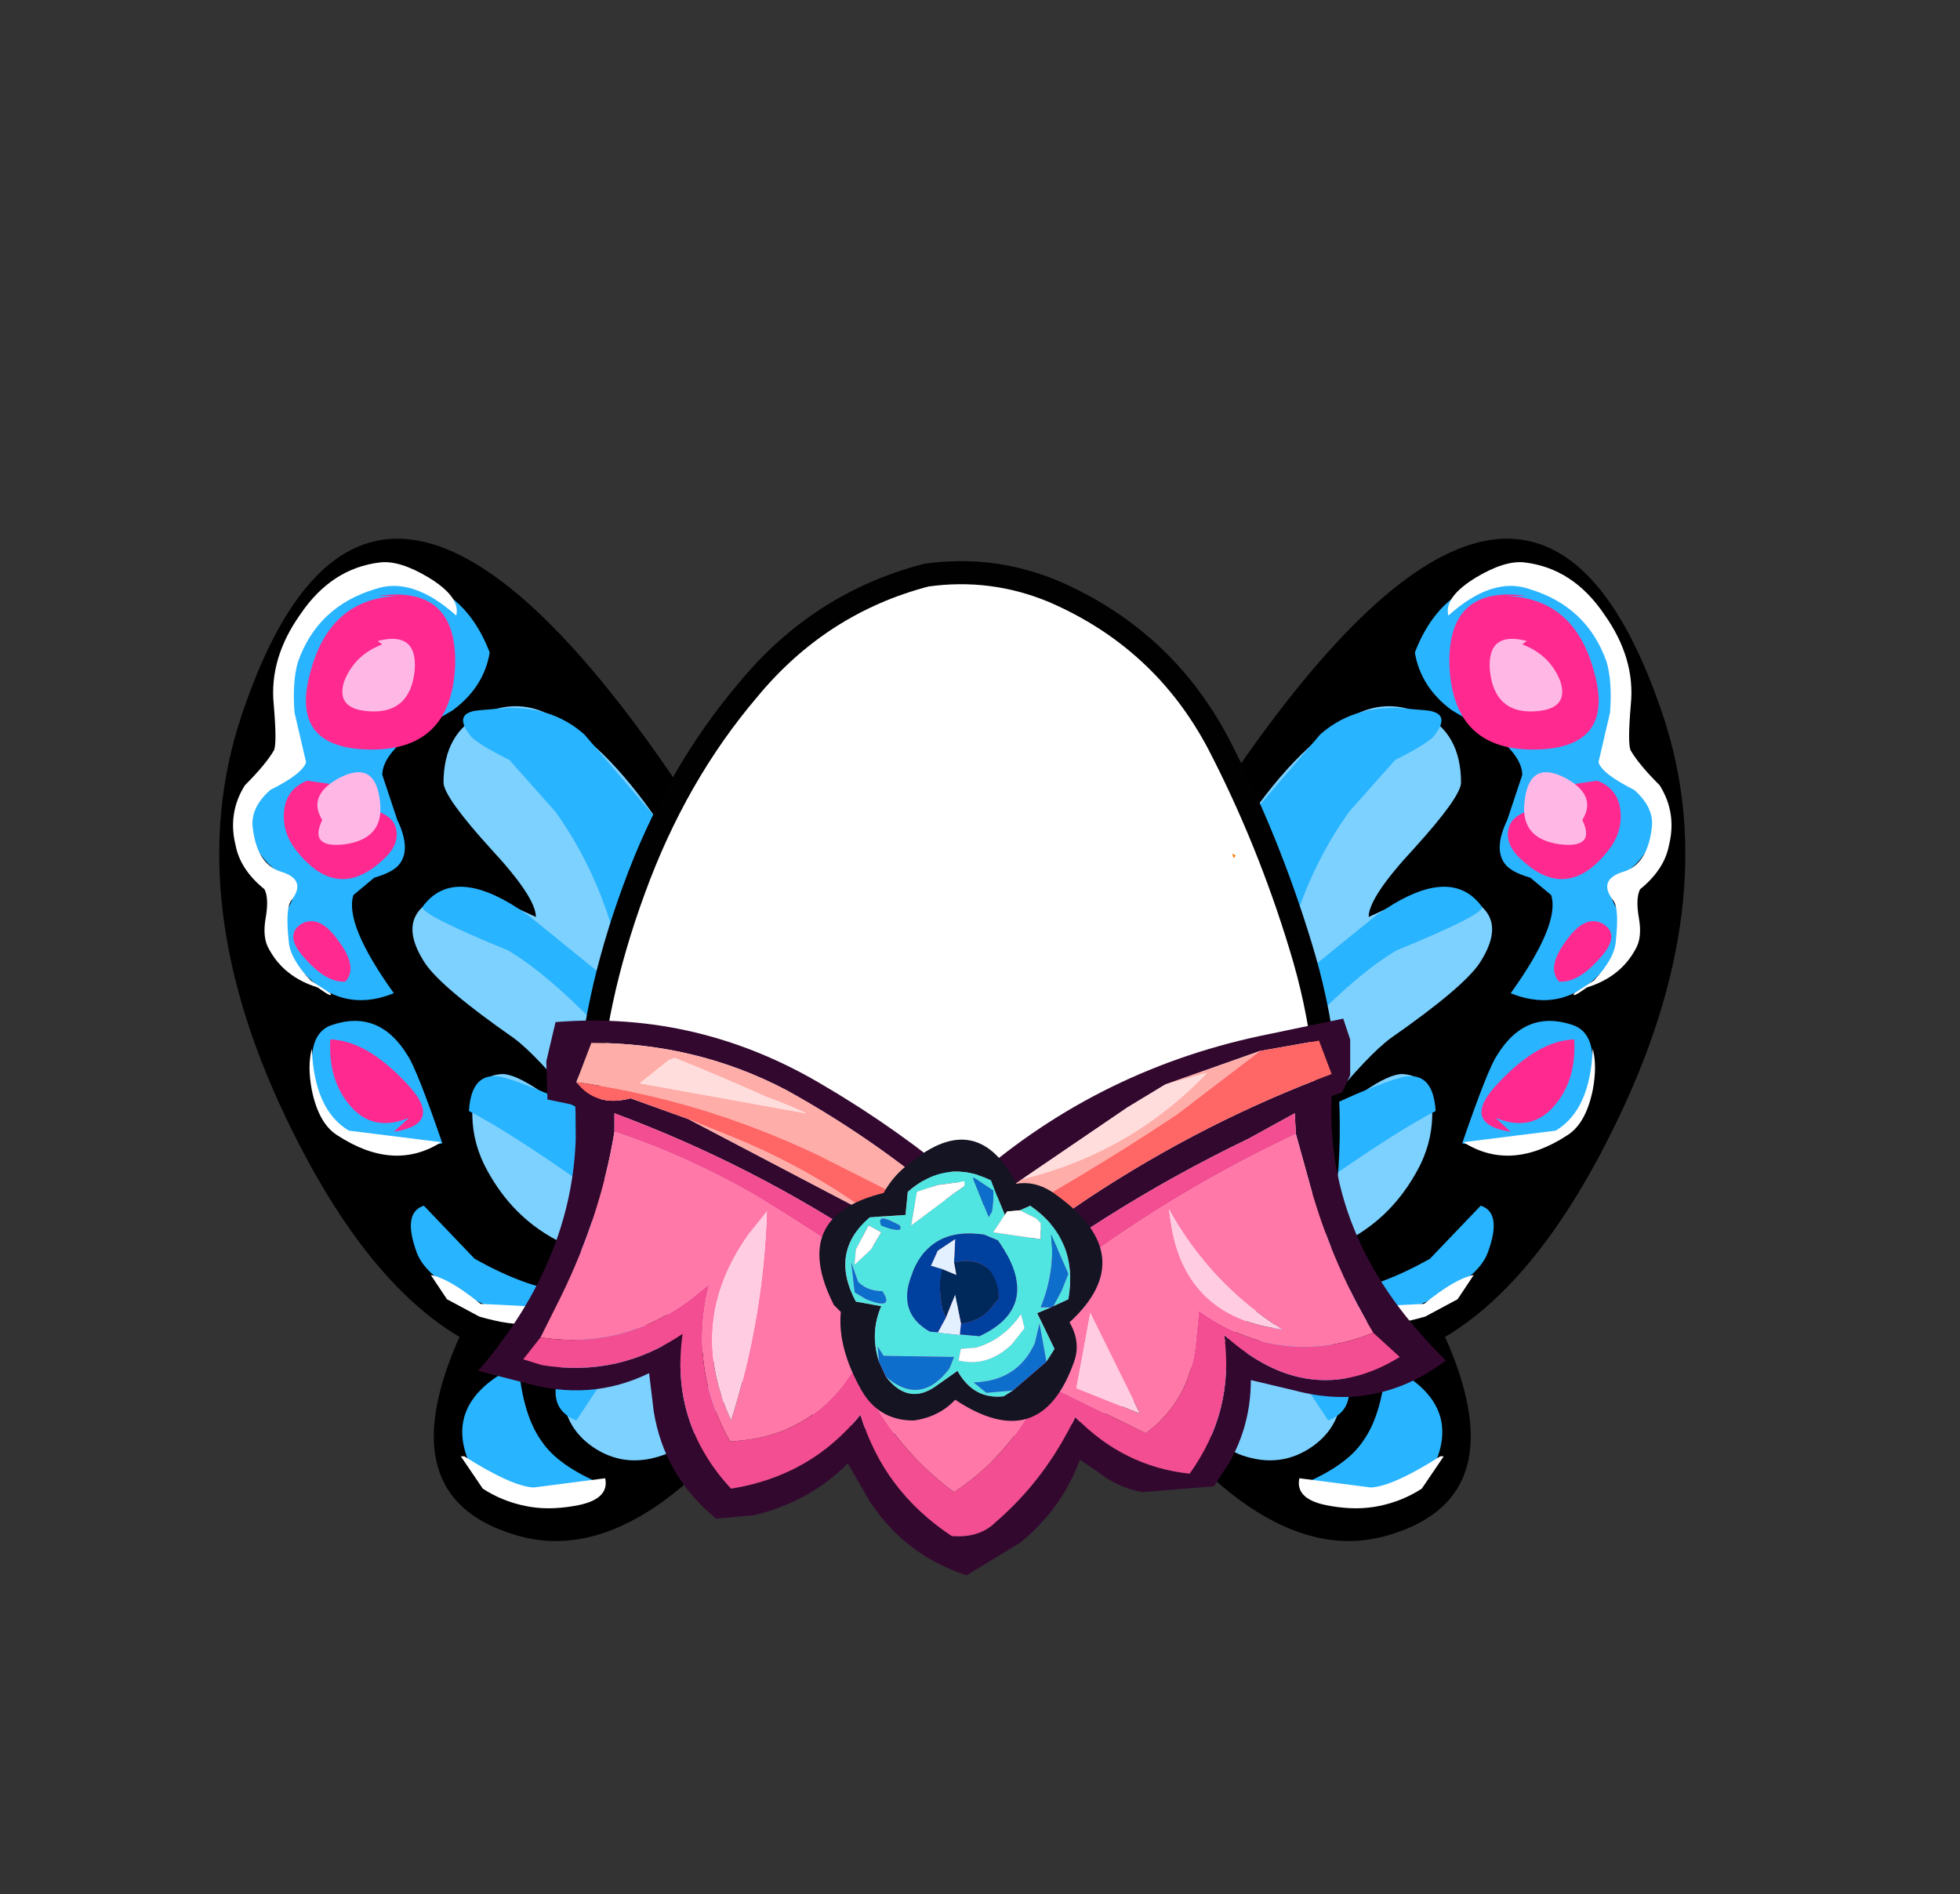 <?xml version="1.0" encoding="UTF-8" standalone="no"?>
<svg xmlns:xlink="http://www.w3.org/1999/xlink" height="82.0px" width="84.85px" xmlns="http://www.w3.org/2000/svg">
  <rect width="100%" height="100%" fill="#333333" stroke="none"/>
  <g transform="matrix(1.0, 0.0, 0.0, 1.0, 37.4, 42.25)">
    <use height="43.4" transform="matrix(-1.0, 0.0, 0.0, 1.0, 35.55, -18.95)" width="30.2" xlink:href="#sprite0"/>
    <use height="43.4" transform="matrix(1.0, 0.0, 0.0, 1.0, -27.9, -18.95)" width="30.2" xlink:href="#sprite0"/>
    <use height="38.0" transform="matrix(1.0, 0.0, 0.0, 1.0, -11.95, -17.45)" width="32.05" xlink:href="#sprite1"/>
    <use height="38.95" transform="matrix(1.0, 0.0, 0.0, 1.0, -12.45, -17.95)" width="33.05" xlink:href="#sprite2"/>
    <use height="31.25" transform="matrix(1.0, 0.0, 0.0, 1.0, -16.7, -5.3)" width="41.9" xlink:href="#shape3"/>
  </g>
  <defs>
    <g id="sprite0" transform="matrix(1.0, 0.0, 0.0, 1.0, 15.1, 21.7)">
      <use height="43.4" transform="matrix(1.0, 0.0, 0.0, 1.0, -15.1, -21.7)" width="30.2" xlink:href="#shape0"/>
    </g>
    <g id="shape0" transform="matrix(1.0, 0.0, 0.0, 1.0, 15.1, 21.7)">
      <path d="M-14.15 -14.0 Q-8.8 -30.05 3.7 -12.55 9.95 -3.75 15.1 8.2 L14.65 9.65 Q7.8 14.95 -0.7 14.2 -7.15 13.65 -11.95 3.95 -16.85 -5.9 -14.15 -14.0" fill="#000000" fill-rule="evenodd" stroke="none"/>
      <path d="M13.35 7.65 Q11.5 11.25 9.55 14.05 3.25 23.15 -2.3 21.45 -7.85 19.8 -4.65 12.75 -3.65 10.55 -1.85 8.05 L-0.3 6.0 14.75 4.65 13.35 7.65" fill="#000000" fill-rule="evenodd" stroke="none"/>
      <path d="M-5.4 -11.1 Q-5.4 -13.3 -3.7 -14.1 -2.25 -14.75 -0.9 -14.1 1.5 -12.95 3.95 -9.35 6.0 -6.4 9.2 0.05 10.45 2.15 12.25 6.8 L13.05 7.3 Q13.75 7.9 13.0 8.5 12.05 8.9 9.15 13.0 L6.6 15.85 Q5.1 17.65 4.1 18.0 2.4 18.6 1.0 17.6 -0.45 16.55 -0.2 14.6 0.0 13.0 3.65 9.7 -1.6 9.5 -3.65 5.4 -4.2 4.25 -4.15 3.0 -4.05 1.55 -2.85 1.5 -2.3 1.5 -1.2 2.25 -0.15 3.0 0.45 2.9 -1.4 0.65 -2.35 -0.05 -5.5 -2.25 -6.2 -3.3 -7.8 -5.75 -4.7 -6.45 -4.15 -6.6 -1.4 -5.3 -1.4 -6.15 -3.35 -8.25 -5.35 -10.45 -5.4 -11.1" fill="#7dd1ff" fill-rule="evenodd" stroke="none"/>
      <path d="M-3.4 -16.75 Q-3.65 -15.25 -5.0 -14.25 L-6.95 -13.1 Q-8.05 -12.2 -8.05 -11.45 L-7.4 -9.5 Q-6.8 -8.25 -7.3 -7.6 -7.55 -7.25 -8.4 -7.0 L-9.3 -6.25 Q-9.7 -5.0 -7.55 -2.0 -9.9 -1.05 -11.65 -3.1 -12.6 -4.3 -12.6 -5.0 -11.75 -6.05 -11.8 -6.85 -13.1 -7.35 -13.65 -8.6 -14.2 -9.9 -13.2 -10.85 -11.65 -11.55 -11.55 -12.35 L-12.05 -13.5 -12.05 -14.85 Q-11.85 -16.7 -10.8 -18.2 -9.55 -19.95 -7.9 -20.0 -4.65 -20.0 -3.4 -16.75" fill="#29b4ff" fill-rule="evenodd" stroke="none"/>
      <path d="M-11.05 1.65 Q-11.3 -0.2 -10.3 -0.6 -8.2 -1.35 -6.95 0.7 -6.55 1.3 -5.45 4.5 -8.85 5.05 -10.1 4.05 -10.8 3.4 -11.05 1.65" fill="#29b4ff" fill-rule="evenodd" stroke="none"/>
      <path d="M-6.25 7.2 L-4.05 9.5 Q-1.9 10.7 -0.3 10.9 -0.75 13.1 -4.8 10.9 -6.2 10.15 -6.55 9.25 -7.2 7.5 -6.25 7.2" fill="#29b4ff" fill-rule="evenodd" stroke="none"/>
      <path d="M-2.15 14.15 Q-1.95 16.3 -1.15 17.4 -0.45 18.45 1.45 19.25 0.9 20.3 -1.3 20.1 -3.45 19.9 -4.0 18.9 -5.75 15.85 -2.3 14.15 L-2.15 14.15" fill="#29b4ff" fill-rule="evenodd" stroke="none"/>
      <path d="M0.7 -13.2 L3.1 -10.4 5.1 -8.05 Q5.85 -7.0 6.6 -4.65 6.9 -4.15 7.55 -3.35 L8.5 -1.6 9.85 1.65 11.35 5.0 12.45 6.75 Q13.3 7.85 13.2 8.25 11.35 6.5 6.05 9.75 4.2 10.85 2.8 12.8 L0.35 16.5 Q-1.15 15.9 -0.15 13.85 0.55 12.45 1.8 11.25 3.4 9.8 4.6 9.35 6.5 8.6 6.45 7.4 2.6 7.15 0.85 6.4 -2.55 4.0 -4.3 3.1 -4.2 1.5 -3.1 1.6 -2.7 1.6 -0.9 2.35 2.55 3.85 3.8 5.1 4.05 2.4 1.1 -0.75 -1.0 -2.9 -2.6 -3.85 -6.5 -5.45 -6.3 -5.75 -4.9 -7.65 -1.7 -5.35 L2.55 -1.9 Q1.85 -6.5 -0.55 -9.85 L-2.55 -12.1 Q-3.85 -12.75 -4.2 -13.1 -5.05 -14.15 -3.85 -14.25 L-2.65 -14.35 Q-0.65 -14.4 0.7 -13.2" fill="#29b4ff" fill-rule="evenodd" stroke="none"/>
      <path d="M-7.35 -19.2 L-7.3 -19.2 -7.35 -19.2 -8.25 -19.2 Q-4.75 -19.7 -4.9 -16.1 -5.1 -12.45 -8.7 -12.55 -12.1 -12.65 -11.15 -15.95 -10.3 -19.1 -7.35 -19.2" fill="#ff2990" fill-rule="evenodd" stroke="none"/>
      <path d="M-8.2 -10.0 L-8.9 -10.0 Q-7.6 -9.85 -7.45 -9.1 -7.3 -8.4 -8.05 -7.75 -10.0 -5.95 -11.75 -8.15 -12.4 -8.95 -12.3 -9.9 -12.2 -10.85 -11.3 -11.2 L-9.2 -10.9 Q-7.9 -10.3 -8.2 -10.0" fill="#ff2990" fill-rule="evenodd" stroke="none"/>
      <path d="M-9.65 -2.5 Q-10.45 -2.45 -11.35 -3.45 -12.35 -4.5 -11.55 -5.0 -10.75 -5.45 -9.9 -4.2 -9.1 -3.1 -9.65 -2.5" fill="#ff2990" fill-rule="evenodd" stroke="none"/>
      <path d="M-6.9 3.4 Q-8.5 4.05 -9.5 2.8 -10.4 1.7 -10.3 0.0 -8.75 0.05 -7.05 1.85 -5.3 3.65 -7.55 4.0 L-6.9 3.4" fill="#ff2990" fill-rule="evenodd" stroke="none"/>
      <path d="M-8.05 -17.1 L-8.25 -17.25 Q-6.5 -17.7 -6.65 -15.95 -6.85 -14.15 -8.5 -14.2 -10.1 -14.25 -9.7 -15.5 -9.25 -16.65 -8.05 -17.1" fill="#ffb8e6" fill-rule="evenodd" stroke="none"/>
      <path d="M-10.65 -9.5 Q-11.3 -10.55 -9.95 -11.3 -8.35 -12.15 -8.15 -10.3 -7.95 -8.7 -9.65 -8.45 -11.25 -8.25 -10.65 -9.5" fill="#ffb8e6" fill-rule="evenodd" stroke="none"/>
      <path d="M-8.15 -20.65 Q-7.3 -20.75 -6.05 -20.0 -4.65 -19.15 -4.85 -18.35 -6.75 -20.05 -8.35 -19.5 -10.85 -18.75 -11.7 -16.35 -11.95 -15.5 -11.85 -14.15 L-11.35 -12.0 Q-11.5 -11.5 -12.9 -10.8 -13.8 -10.0 -13.65 -9.1 -13.45 -7.55 -12.4 -7.25 -11.3 -6.9 -12.0 -6.0 -12.25 -5.65 -12.1 -4.25 -12.05 -3.5 -11.15 -2.55 L-10.3 -2.0 Q-10.15 -1.75 -10.85 -2.25 -12.3 -2.7 -12.95 -3.9 -13.25 -4.4 -13.1 -5.25 -12.95 -6.1 -13.15 -6.5 -14.2 -7.35 -14.4 -8.4 -14.75 -9.8 -14.0 -11.0 -13.1 -11.9 -12.75 -12.5 -12.6 -12.75 -12.75 -14.5 -12.95 -16.5 -11.6 -18.4 -10.25 -20.4 -8.15 -20.65" fill="#ffffff" fill-rule="evenodd" stroke="none"/>
      <path d="M-11.1 0.4 Q-11.0 3.05 -9.5 3.95 L-5.5 4.45 Q-7.55 5.75 -10.0 4.15 -10.8 3.65 -11.1 2.2 -11.3 1.15 -11.1 0.4" fill="#ffffff" fill-rule="evenodd" stroke="none"/>
      <path d="M-5.95 10.2 Q-5.15 10.35 -3.8 11.45 L-0.8 11.6 Q-1.1 12.8 -3.85 12.0 L-5.25 11.25 -5.95 10.2" fill="#ffffff" fill-rule="evenodd" stroke="none"/>
      <path d="M0.25 20.2 Q-0.9 20.4 -1.85 20.2 -2.85 20.0 -3.7 19.45 L-4.65 18.05 -4.5 18.05 Q-2.45 19.35 -1.5 19.4 L1.6 19.0 Q1.8 19.95 0.25 20.2" fill="#ffffff" fill-rule="evenodd" stroke="none"/>
    </g>
    <g id="sprite1" transform="matrix(1.0, 0.0, 0.0, 1.0, -0.05, 0.0)">
      <use height="38.0" transform="matrix(1.0, 0.0, 0.0, 1.0, 0.05, 0.0)" width="32.05" xlink:href="#shape1"/>
    </g>
    <g id="shape1" transform="matrix(1.0, 0.0, 0.0, 1.0, -0.05, 0.0)">
      <path d="M27.35 7.4 Q29.5 11.55 30.9 16.15 32.35 20.85 32.05 25.65 31.7 30.6 27.85 33.75 24.05 36.95 19.1 37.8 L16.5 38.0 Q12.9 38.0 9.45 36.85 4.8 35.25 2.35 31.35 -0.2 27.4 0.05 23.0 0.25 18.6 2.05 13.7 3.85 8.75 7.0 5.05 10.1 1.3 14.7 0.1 L16.5 0.0 Q18.4 0.05 20.2 0.8 24.95 2.85 27.35 7.4" fill="#ffffff" fill-rule="evenodd" stroke="none"/>
    </g>
    <g id="sprite2" transform="matrix(1.0, 0.0, 0.0, 1.0, 0.45, 0.5)">
      <use height="38.95" transform="matrix(1.0, 0.0, 0.0, 1.0, -0.45, -0.5)" width="33.05" xlink:href="#shape2"/>
    </g>
    <g id="shape2" transform="matrix(1.0, 0.0, 0.0, 1.0, 0.45, 0.5)">
      <path d="M27.35 7.4 Q24.95 2.85 20.2 0.8 17.55 -0.3 14.7 0.1 10.1 1.3 7.0 5.05 3.85 8.75 2.05 13.7 0.25 18.6 0.05 23.0 -0.2 27.4 2.35 31.35 4.8 35.25 9.45 36.85 14.1 38.4 19.1 37.8 24.05 36.95 27.85 33.75 31.7 30.6 32.05 25.65 32.35 20.85 30.9 16.15 29.5 11.55 27.35 7.4 Z" fill="none" stroke="#010102" stroke-linecap="round" stroke-linejoin="round" stroke-width="1.0"/>
    </g>
    <g id="shape3" transform="matrix(1.0, 0.0, 0.0, 1.0, 16.7, 5.3)">
      <path d="M-14.0 15.65 L-14.75 16.6 -13.95 16.85 Q-10.65 17.4 -7.85 15.5 -8.4 19.35 -5.75 22.2 -2.3 21.65 -0.15 19.0 0.85 22.3 3.8 24.25 5.0 24.35 5.7 23.65 7.85 21.8 9.15 19.1 11.25 21.25 14.1 21.55 16.05 18.85 15.6 15.55 19.3 18.9 23.2 16.5 L22.05 15.45 Q20.15 12.25 19.2 8.65 L18.7 6.85 18.65 5.95 16.65 7.05 Q10.2 10.15 4.65 14.65 L0.6 11.8 Q-4.75 8.2 -10.8 5.95 L-10.8 6.75 Q-11.4 10.4 -13.15 13.95 L-14.0 15.65 M20.25 5.2 Q19.95 11.55 25.2 16.65 22.2 18.9 18.65 17.95 L16.75 17.5 Q16.75 19.45 15.8 21.1 L15.15 22.1 12.05 22.35 Q10.95 22.15 10.1 21.45 L9.35 20.95 Q8.55 23.1 6.75 24.55 L4.45 25.95 Q1.8 25.1 0.25 22.75 L-0.7 21.1 Q-2.3 22.75 -4.75 23.35 L-6.4 23.5 Q-8.65 21.65 -9.1 18.85 L-9.3 17.2 Q-11.85 18.45 -14.75 17.6 L-16.7 17.1 Q-12.1 11.75 -12.5 5.6 L-13.7 5.35 -13.75 3.7 -13.35 2.0 Q-7.1 1.5 -1.65 4.8 1.5 6.65 4.4 9.1 9.9 4.15 17.15 2.6 L20.75 1.85 21.05 2.75 21.05 4.3 20.7 5.05 20.25 5.2 M0.5 10.45 L4.45 13.2 9.75 9.6 Q14.75 6.3 20.25 4.25 L19.7 2.8 17.15 3.25 13.05 4.7 11.4 5.7 6.85 8.8 4.45 10.5 Q0.9 7.3 -3.35 4.95 -7.25 2.9 -11.8 2.9 L-12.45 4.6 Q-11.6 5.7 -10.1 5.3 L-7.6 6.2 0.5 10.45" fill="#33082f" fill-rule="evenodd" stroke="none"/>
      <path d="M-14.0 15.65 L-13.15 13.95 Q-11.4 10.4 -10.8 6.75 -7.65 7.8 -4.7 9.5 0.0 12.35 4.45 15.8 L9.15 12.55 Q13.6 9.25 18.7 6.85 L19.2 8.65 Q20.15 12.25 22.05 15.45 18.1 17.05 14.5 14.5 L14.35 16.05 Q14.05 18.45 12.2 19.8 L7.8 17.65 Q6.55 20.6 3.9 22.35 1.05 20.25 -0.35 16.9 -2.2 20.0 -5.8 20.15 -7.6 16.95 -6.7 13.35 L-7.5 14.0 Q-10.45 16.2 -14.0 15.65 M13.2 10.1 L13.35 11.05 Q14.1 14.8 18.1 15.3 15.0 13.35 13.2 10.1 M-4.2 10.2 L-5.0 11.2 Q-7.7 15.0 -5.75 19.25 -4.35 14.85 -4.2 10.2 M9.8 14.6 L9.2 17.85 11.95 18.95 9.8 14.6" fill="#ff78a8" fill-rule="evenodd" stroke="none"/>
      <path d="M22.05 15.45 L23.2 16.5 Q19.3 18.9 15.6 15.55 16.05 18.85 14.1 21.55 11.25 21.25 9.15 19.1 7.85 21.8 5.7 23.65 5.0 24.35 3.8 24.25 0.85 22.3 -0.15 19.0 -2.3 21.65 -5.75 22.2 -8.4 19.35 -7.85 15.5 -10.65 17.4 -13.95 16.85 L-14.75 16.6 -14.0 15.65 Q-10.45 16.2 -7.5 14.0 L-6.7 13.35 Q-7.6 16.95 -5.8 20.15 -2.2 20.0 -0.35 16.9 1.05 20.25 3.9 22.35 6.55 20.6 7.8 17.65 L12.2 19.8 Q14.05 18.45 14.35 16.05 L14.5 14.5 Q18.1 17.05 22.05 15.45 M-10.8 6.75 L-10.8 5.95 Q-4.75 8.2 0.6 11.8 L4.65 14.65 Q10.2 10.15 16.65 7.05 L18.65 5.95 18.7 6.85 Q13.6 9.25 9.15 12.55 L4.45 15.8 Q0.0 12.35 -4.7 9.5 -7.65 7.8 -10.8 6.75" fill="#f24e91" fill-rule="evenodd" stroke="none"/>
      <path d="M0.5 10.45 L-7.6 6.2 -5.75 6.95 Q-2.4 8.3 0.5 10.45 M-12.45 4.6 L-11.8 2.9 Q-7.25 2.9 -3.35 4.95 0.9 7.3 4.45 10.5 L6.85 8.8 Q11.55 7.65 14.85 4.2 L13.05 4.7 17.15 3.25 13.55 6.0 Q9.35 8.8 4.85 11.2 L-2.0 7.75 Q-7.05 5.35 -12.45 4.6 M-2.5 5.95 Q-3.35 5.55 -4.2 5.25 -6.2 4.35 -8.2 3.55 L-8.45 3.65 -9.7 4.65 -2.5 5.95" fill="#ffada8" fill-rule="evenodd" stroke="none"/>
      <path d="M17.15 3.25 L19.7 2.8 20.25 4.25 Q14.75 6.3 9.75 9.6 L4.45 13.2 0.5 10.45 Q-2.4 8.3 -5.75 6.95 L-7.6 6.2 -10.1 5.3 Q-11.6 5.7 -12.45 4.6 -7.05 5.35 -2.0 7.75 L4.85 11.2 Q9.35 8.8 13.55 6.0 L17.15 3.25" fill="#ff6666" fill-rule="evenodd" stroke="none"/>
      <path d="M13.2 10.1 Q15.0 13.35 18.1 15.3 14.1 14.8 13.35 11.05 L13.2 10.1 M9.8 14.6 L11.95 18.95 9.2 17.85 9.8 14.6 M-4.2 10.2 Q-4.35 14.85 -5.75 19.25 -7.7 15.0 -5.0 11.2 L-4.2 10.2" fill="#ffcce1" fill-rule="evenodd" stroke="none"/>
      <path d="M6.85 8.8 L11.4 5.7 13.05 4.7 14.85 4.2 Q11.55 7.65 6.85 8.8 M-2.5 5.95 L-9.7 4.65 -8.45 3.65 -8.2 3.55 Q-6.2 4.35 -4.2 5.25 -3.35 5.55 -2.5 5.95" fill="#ffdddc" fill-rule="evenodd" stroke="none"/>
      <path d="M15.95 -5.3 L16.1 -5.2 16.0 -5.1 15.95 -5.3" fill="#ff7900" fill-rule="evenodd" stroke="none"/>
      <path d="M6.1 10.35 L5.75 9.5 5.5 8.85 Q3.55 7.9 1.9 9.35 L1.8 10.35 0.25 10.45 Q-1.5 11.95 -0.35 14.1 L0.75 14.3 Q0.25 15.45 0.65 16.7 L0.95 17.35 Q1.95 18.65 3.2 17.7 L4.05 17.1 Q4.75 18.35 6.05 18.2 L6.45 17.95 7.9 16.7 8.25 16.15 7.5 14.6 8.1 14.35 8.2 14.3 8.85 14.0 Q9.3 11.4 7.2 9.95 L6.75 10.15 6.2 10.2 6.1 10.35 M0.85 9.4 Q1.3 8.6 2.0 8.1 4.9 5.7 6.6 9.0 7.5 8.85 8.35 9.5 12.0 12.15 8.9 15.0 9.4 15.85 9.1 16.7 7.65 20.8 3.95 18.35 3.25 19.1 2.15 19.25 0.65 19.25 -0.1 17.95 -1.15 16.1 -1.0 14.55 L-1.3 14.25 Q-3.25 10.4 0.85 9.4" fill="#141423" fill-rule="evenodd" stroke="none"/>
      <path d="M3.2 9.05 L2.3 9.35 2.05 10.8 3.85 9.45 4.35 9.1 4.35 8.9 3.2 9.05 M0.75 11.1 L0.2 10.8 -0.35 11.85 -0.4 12.5 0.3 11.85 0.75 11.1 M1.25 10.65 Q0.55 10.3 0.75 10.8 1.75 11.2 1.55 10.8 L1.25 10.65 M0.65 16.7 Q0.25 15.45 0.75 14.3 L-0.35 14.1 Q-1.5 11.95 0.25 10.45 L1.8 10.35 1.9 9.35 Q3.55 7.9 5.5 8.85 L5.75 9.5 6.1 10.35 5.6 11.1 7.65 11.4 7.65 10.7 7.45 10.5 6.75 10.15 7.2 9.95 Q9.3 11.4 8.85 14.0 L8.2 14.3 8.55 13.65 8.85 12.9 8.1 11.2 Q8.3 12.75 7.65 14.35 L8.1 14.35 7.5 14.6 8.25 16.15 7.9 16.7 7.6 15.05 7.4 15.9 Q6.65 17.55 4.75 17.6 L5.3 18.05 6.45 17.95 6.05 18.2 Q4.75 18.35 4.05 17.1 L3.2 17.7 Q1.95 18.65 0.95 17.35 2.45 18.65 3.7 17.0 L3.9 16.5 0.85 16.45 0.6 16.05 0.65 16.7 M5.6 9.3 L4.7 8.7 5.4 10.45 5.55 10.2 5.6 9.75 5.6 9.3 M5.8 11.45 L5.2 11.2 Q2.8 10.85 2.05 13.0 1.45 14.6 2.85 15.4 L5.0 15.6 Q7.8 14.3 5.8 11.45 M6.8 14.65 Q6.05 15.75 4.85 16.1 L4.2 16.15 4.1 16.65 Q5.35 16.95 6.4 15.95 L6.95 15.25 6.8 14.65 M0.1 14.0 Q1.35 14.5 0.8 13.65 0.15 13.65 -0.25 13.25 L-0.55 12.4 -0.4 13.7 0.1 14.0" fill="#51e5e1" fill-rule="evenodd" stroke="none"/>
      <path d="M3.9 12.4 L3.95 11.4 3.2 11.9 2.9 12.55 3.4 12.7 Q3.2 13.5 3.4 14.45 L3.55 14.8 3.2 15.45 4.15 15.55 4.2 15.05 Q5.1 14.95 5.6 14.25 L5.85 13.95 Q5.7 12.05 3.9 12.4 M5.8 11.45 Q7.8 14.3 5.0 15.6 L2.85 15.4 Q1.45 14.6 2.05 13.0 2.8 10.85 5.2 11.2 L5.8 11.45" fill="#0041a0" fill-rule="evenodd" stroke="none"/>
      <path d="M3.4 12.7 L4.0 12.95 3.9 12.4 Q5.7 12.05 5.85 13.95 L5.6 14.25 Q5.1 14.95 4.2 15.05 L3.95 13.8 3.55 14.8 3.4 14.45 Q3.2 13.5 3.4 12.7" fill="#00295b" fill-rule="evenodd" stroke="none"/>
      <path d="M3.4 12.7 L2.9 12.55 3.2 11.9 3.95 11.4 3.9 12.4 4.0 12.95 3.4 12.7 M4.2 15.05 L4.15 15.55 3.2 15.45 3.55 14.8 3.95 13.8 4.2 15.05" fill="#e3f0ff" fill-rule="evenodd" stroke="none"/>
      <path d="M1.25 10.65 L1.55 10.8 Q1.75 11.2 0.75 10.8 0.55 10.3 1.25 10.65 M0.65 16.7 L0.6 16.05 0.85 16.45 3.9 16.5 3.7 17.0 Q2.45 18.65 0.95 17.35 L0.65 16.7 M6.45 17.95 L5.3 18.05 4.75 17.6 Q6.65 17.55 7.4 15.9 L7.6 15.05 7.9 16.7 6.45 17.95 M8.1 14.35 L7.65 14.35 Q8.3 12.75 8.1 11.2 L8.85 12.9 8.55 13.65 8.2 14.3 8.1 14.35 M5.6 9.3 L5.6 9.75 5.55 10.2 5.4 10.45 4.7 8.7 5.6 9.3 M0.1 14.0 L-0.4 13.7 -0.55 12.4 -0.25 13.25 Q0.15 13.65 0.8 13.65 1.35 14.5 0.1 14.0" fill="#0d6ecc" fill-rule="evenodd" stroke="none"/>
      <path d="M0.75 11.1 L0.3 11.85 -0.4 12.5 -0.35 11.85 0.2 10.8 0.75 11.1 M3.2 9.05 L4.35 8.9 4.35 9.1 3.85 9.45 2.05 10.8 2.3 9.35 3.2 9.05 M6.75 10.15 L7.45 10.5 7.65 10.7 7.65 11.4 5.6 11.1 6.1 10.35 6.2 10.2 6.75 10.15 M6.8 14.65 L6.95 15.25 6.4 15.95 Q5.35 16.95 4.1 16.65 L4.2 16.15 4.85 16.1 Q6.05 15.75 6.8 14.65" fill="#ffffff" fill-rule="evenodd" stroke="none"/>
    </g>
  </defs>
</svg>
